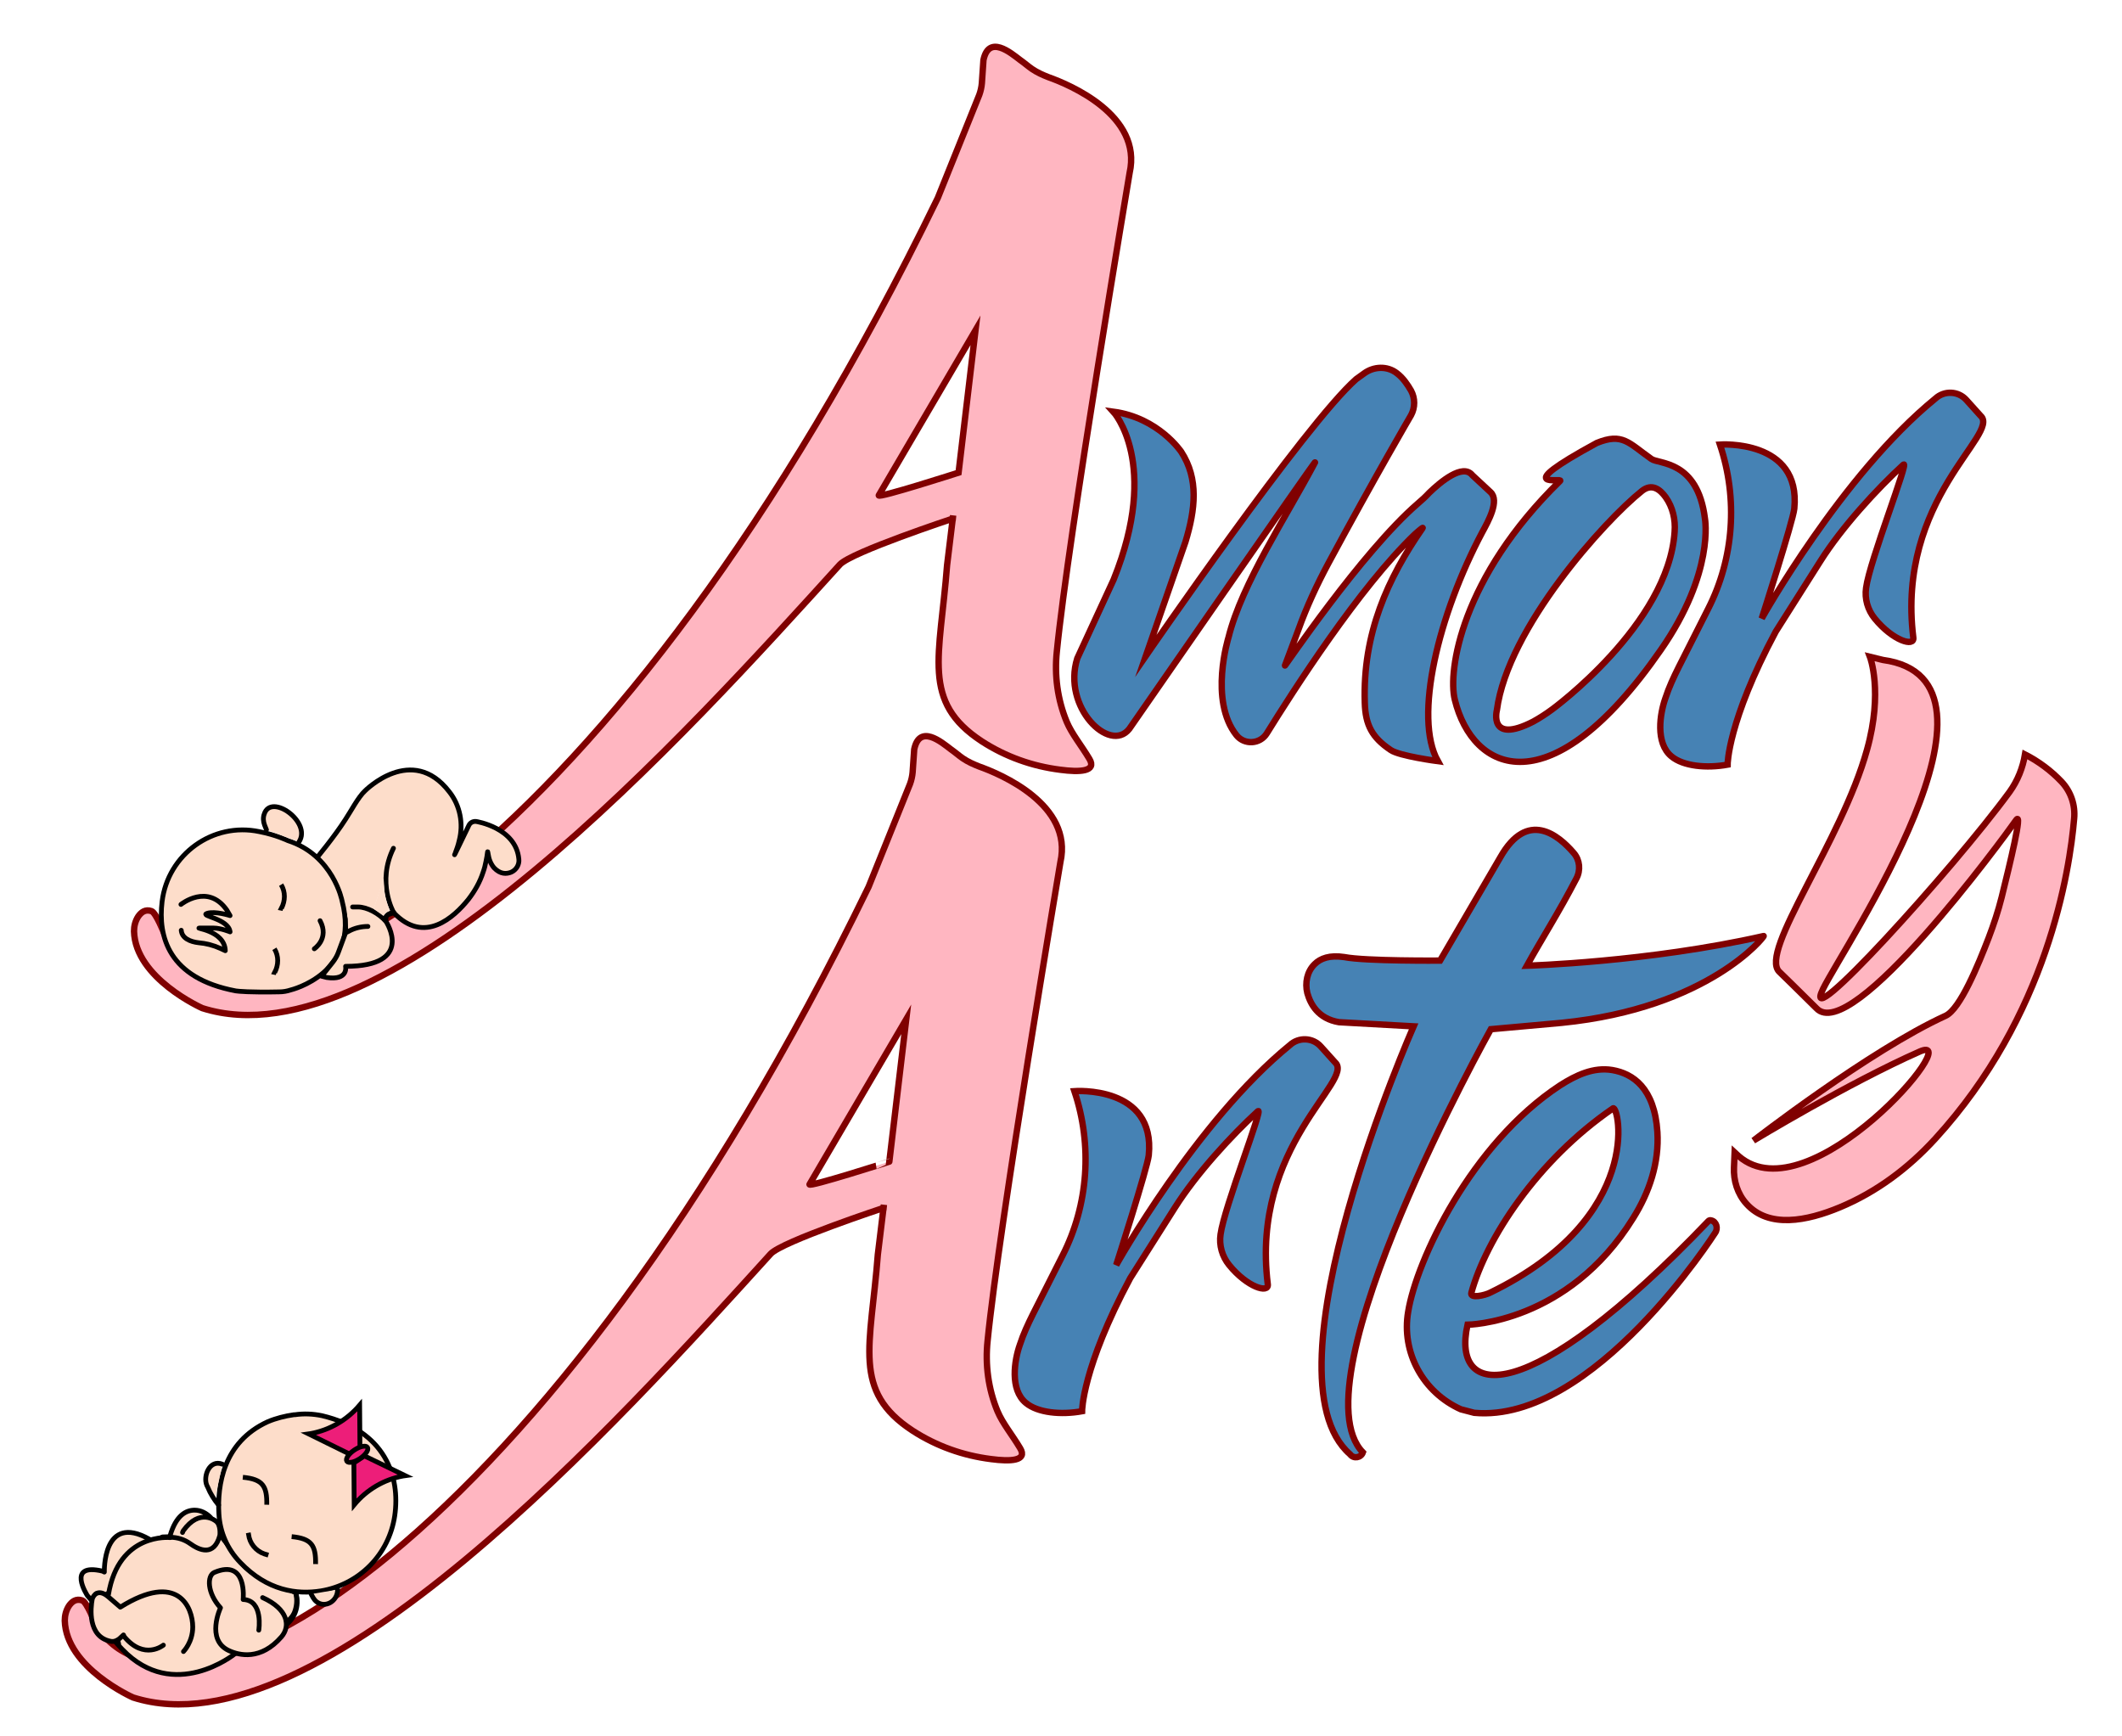 <?xml version="1.0" encoding="utf-8"?>
<!-- Generator: Adobe Illustrator 26.3.1, SVG Export Plug-In . SVG Version: 6.00 Build 0)  -->
<svg version="1.1" id="Capa_1" xmlns="http://www.w3.org/2000/svg" xmlns:xlink="http://www.w3.org/1999/xlink" x="0px" y="0px"
	 viewBox="0 0 665 544" style="enable-background:new 0 0 665 544;" xml:space="preserve">
<style type="text/css">
	.st0{fill:#4682B4;stroke:#800000;stroke-width:2;stroke-miterlimit:10;}
	.st1{fill:#FFB6C1;stroke:#800000;stroke-width:2;stroke-miterlimit:10;}
	.st2{fill:#FDDDCA;stroke:#000000;stroke-width:1.5;stroke-linecap:round;stroke-linejoin:round;stroke-miterlimit:10;}
	.st3{fill:#FDDDCA;stroke:#000000;stroke-width:1.5;stroke-miterlimit:10;}
	.st4{fill:#FDDDCA;}
	.st5{fill:#ED1E79;stroke:#000000;stroke-width:1.5;stroke-miterlimit:10;}
</style>
<path class="st0" d="M371.5,169.8L371.5,169.8l-12.4,35.7c0,0,49.9-72.6,65.9-86.7l2.5-1.8c3-2.2,7.2-2.4,10.2-0.1
	c2,1.5,3.4,3.6,4.5,5.5c1.3,2.4,1.3,5.3,0,7.7c0,0-11.3,19.3-25.9,46.4c-3.6,6.7-6.8,13.6-9.4,20.8l-4.2,11.2
	c-0.7,1.3,24-35.5,41.6-50.7c1.3-1.1,2.5-2.2,3.6-3.4c3.4-3.3,10.5-9.3,13.5-5.5l5.7,5.3c2.9,2.7-0.7,9.1-2.6,12.6
	c-13.7,25.8-21.6,57.9-13.9,71.7c0,0-12.1-1.6-14.8-3.5c-5.8-3.9-7.9-7.8-8.1-14.8c-0.7-21.7,7.2-39,18.1-54.7
	c0.4-0.6-2.3,1.8-2.3,1.8C426,184,405,216.9,397,229.8c-2.1,3.4-7,3.7-9.5,0.6c-8.7-10.9-2.5-30.7-2.5-30.7
	c4.2-16.9,18.3-38.1,27.1-54.8c1.2-2.2-58.2,83.5-58.2,83.5c-6.1,7.8-21.1-6.8-16.3-22.1l11.4-24.7c14.7-36.5-0.1-52.6-0.1-52.6h0
	c14.2,1.9,21.3,12.6,21.3,12.6C375.7,150.1,374.6,159.6,371.5,169.8z"/>
<path class="st0" d="M534.3,162.5c-2.3-18.4-14.5-17-16.8-18.7c-7.1-5-9-8.3-17.1-5c-28,15.2-10.3,10.7-11.5,11.9
	c-31,30.3-35.2,59.5-33,68.5c5.6,22.9,30,34.3,64.6-15.6C537.4,179.3,534.3,162.5,534.3,162.5z M524.8,166.6
	c-1.9,29.1-38.4,55.7-38.4,55.7c-1.9,1.4-3.9,2.7-5.9,3.8c-14.2,7.3-11.4-3.6-11.4-3.6c3.4-25.7,33.7-59.3,45.5-68.7
	c3.1-2.4,5.6-0.5,7.4,2C524.2,158.9,525.1,162.8,524.8,166.6z"/>
<path class="st0" d="M539,139.3L539,139.3c5.7,17,4.4,35.6-3.7,51.5l-9.2,18.2c-1.6,3.2-3.1,6.4-4.2,9.8c-1.7,4.8-3.2,14,1.9,18.2
	c3.7,3.1,11,3.8,17.6,2.6c0,0,0-13.5,15.1-41.7l14-22.1c6.7-10.6,17.7-22.6,26-30.2c2-1.8-10.6,30.2-11.7,38.6
	c-0.5,3.4,0.5,6.9,2.7,9.6c5.7,7,12.5,9,12.1,6c-5.4-43.5,27.4-63.8,21.1-69.5l-4.5-5c-2.5-2.8-6.9-3-9.7-0.4l0,0
	c-29.2,23.8-54.4,68.9-54.4,68.9s9.8-30.5,10.2-34.4C564.5,137.5,539,139.3,539,139.3z"/>
<path class="st0" d="M336.7,341.9L336.7,341.9c5.7,17,4.4,35.6-3.7,51.5l-9.2,18.2c-1.6,3.2-3.1,6.4-4.2,9.8
	c-1.7,4.8-3.2,14,1.9,18.2c3.7,3.1,11,3.8,17.6,2.6c0,0,0-13.5,15.1-41.7l14-22.1c6.7-10.6,17.7-22.6,26-30.2
	c2-1.8-10.6,30.2-11.7,38.6c-0.5,3.4,0.5,6.9,2.7,9.6c5.7,7,12.5,9,12.1,6c-5.4-43.5,27.4-63.8,21.1-69.5l-4.5-5
	c-2.5-2.8-6.9-3-9.7-0.4h0c-29.2,23.8-54.4,68.9-54.4,68.9s9.8-30.5,10.2-34.4C362.2,340,336.7,341.9,336.7,341.9z"/>
<path class="st0" d="M451.3,301l18.9-32.4c8.5-15,18.2-6.9,23-1.3c1.9,2.2,2.2,5.4,0.8,8c-5.5,10.6-10.8,18.8-15.5,27.3l0,0
	c0,0,38.1-1.1,74.2-9.3c0.5-0.1-17.1,22.6-63.3,27.2l-22.2,2c0,0-61.7,110.4-40.1,132.6v0c-0.6,1.7-2.9,2.1-4,0.6l0,0
	c-28.4-24.7,19.9-134.1,19.9-134.1l-23.4-1.3c-6.5-1.1-8.9-5.6-9.9-9.1c-0.8-3.2-0.1-6.8,2.3-9.1c1.8-1.8,4.7-2.9,9.3-2.2
	C427.9,301.2,451.3,301,451.3,301z"/>
<path class="st0" d="M536.2,382.4c-0.3-0.1-0.6,0-0.8,0.2c-56.8,59.4-80.7,55.8-75.5,32.5c0,0,31.4-0.3,51.9-33.4
	c5.1-8.1,8.2-17.4,7.6-27c-0.9-13.8-7.7-18.3-14.1-19.4c-5.9-1-11.4,1.6-16.4,4.8C461,358.4,443.9,395,441.3,411
	c-2.2,12.8,4.7,25.3,16.5,30.6l4.2,1.1c37.3,3.4,75.5-56.4,75.5-56.4C538.5,384.9,537.9,382.7,536.2,382.4z M461.1,405.1
	c4.6-16.8,20.6-41.5,44.4-57.8c1.8-1.2,10.1,34.1-38.4,57.7C465.4,405.9,460.6,407,461.1,405.1z"/>
<path class="st1" d="M586,205.8c0,0,4.2,10.9-0.9,29.1c-8,28.9-34,63.3-27.5,69.6l4.2,4.1l7.4,7.3c10.9,11.9,58.7-53.3,62.6-58.9
	c2.2-3.2-2,14-4.5,24.1c-1.1,4.4-2.5,8.6-4.1,12.8c-3.2,8.3-8.9,22.3-13.5,24.4c-23.7,10.8-60.2,39.1-60.2,39.1s29.7-18,52.1-27.9
	c15-6.6-34.5,51.9-56.7,32.8l-1.3-1.2l-0.2,4.7c-0.2,4.1,1.1,8.3,3.9,11.4c7,7.8,19,5.4,29.3,1.1c11.5-4.8,21.5-12.3,29.9-21.5
	c35.2-38.5,42.1-83.9,43.5-100.3c0.4-4.2-1-8.4-3.9-11.5c-3.3-3.5-7.2-6.4-11.5-8.6l0,0l0,0c-0.7,4.2-2.3,8.2-4.8,11.7
	c-18,24.6-66.2,77.6-58.5,61.8c6.6-13.5,63.6-97,18.8-103.1L586,205.8z"/>
<path class="st1" d="M354,54.2c4.1-18.1-18.9-27.7-25.4-30c-1.8-0.7-3.6-1.5-5.2-2.6c-1.3-0.9-2.4-1.9-3.7-2.8c-3-2.3-9.8-8-11.5,0
	l-0.5,7.3c-0.1,1.2-0.4,2.5-0.8,3.6l-13,32.3C193.4,269,76,335.5,51.5,292.6c0,0-2.6-6.6-4-7.1c-2-0.7-3.3,0.4-4.2,1.7
	c-0.9,1.4-1.3,3-1.3,4.6c0.4,14.8,21.4,24.1,21.4,24.1c58,18.5,152.6-87,199.8-139c3.6-3.9,35.4-14.4,35.4-14.4l0.1-1l0,0l-1.9,15.6
	c-2.2,28.8-8.2,42.7,10.9,55.2c7.4,4.8,15.8,7.8,24.6,8.9c6,0.8,11.5,0.6,9.1-3.4c-2.5-4.2-5.5-7.8-7.1-11.6
	c-2.9-7-3.9-14.6-3.1-22.1C334.7,168.6,354,54.2,354,54.2z M275.4,155.2l30.3-51.7l-5.3,44.6C300.4,148.1,274.9,156.3,275.4,155.2z"
	/>
<path class="st1" d="M332.3,270.2c4.1-18.1-18.9-27.7-25.4-30c-1.8-0.7-3.6-1.5-5.2-2.6c-1.3-0.9-2.4-1.9-3.7-2.8
	c-3-2.3-9.8-8-11.5,0L286,242c-0.1,1.2-0.4,2.5-0.8,3.6l-13,32.3C171.7,484.9,54.3,551.5,29.8,508.6c0,0-2.6-6.6-4-7.1
	c-2-0.7-3.3,0.4-4.2,1.7c-0.9,1.4-1.3,3-1.3,4.6c0.4,14.8,21.4,24.1,21.4,24.1c58,18.5,152.6-87,199.8-139
	c3.6-3.9,35.4-14.4,35.4-14.4l0.1-1l0,0l-1.9,15.6c-2.2,28.8-8.2,42.7,10.9,55.2c7.4,4.8,15.8,7.8,24.6,8.9c6,0.8,11.5,0.6,9.1-3.4
	c-2.5-4.2-5.5-7.8-7.1-11.6c-2.9-7-3.9-14.6-3.1-22.1C313,384.6,332.3,270.2,332.3,270.2z M253.7,371.1l30.3-51.7l-5.3,44.6
	C278.7,364,253.1,372.2,253.7,371.1z"/>
<g>
	<g>
		<path class="st2" d="M123.3,265.8L123.3,265.8c-5.3,10.7,0,20,0,20l0.1,0.2c9.6,10.1,18.9,1.4,23.4-4.2c2-2.6,3.6-5.4,4.6-8.5
			c0.4-1.1,0.7-2.3,0.9-3.4c0.2-1,0.4-2,0.5-3c0-0.3,0.1,0.2,0.2,0.8c0.2,1.5,0.8,3,1.8,4.2c2,2.1,3.9,2,5.4,1.4
			c1.6-0.7,2.6-2.4,2.4-4.1c-0.9-9.9-13.4-11.8-13.4-11.8c-1-0.1-1.9,0.4-2.3,1.3c-1.6,3.3-5.2,10.8-4.3,8.8c0.5-1.3,1-2.7,1.3-4.1
			c1.4-5.3,0.3-11-3.1-15.3c-11.7-15.2-26.4-0.3-26.4-0.3c-2.1,1.9-4.5,6.5-6.1,8.9c-3.5,5.5-9.1,12.2-9.1,12.2l4.4,5.3l2.8,5.7
			l1.8,8.1l0.2,4.5l6.9-2"/>
		<path class="st2" d="M90.2,263.4c14.3,4.6,17,18.9,17,18.9c5.9,22.7-16.1,27.9-16.1,27.9c-1.2,0.4-2.4,0.6-3.6,0.6
			c-9.1,0.2-13-0.2-13.6-0.3c-21.2-4-24.4-17.1-23.1-28c1.8-14.8,15.9-25,30.5-21.9C86.5,261.6,90.2,263.4,90.2,263.4z"/>
		<path class="st2" d="M110.5,284.2h1.7c2.8,0,6.6,2,8.8,4.6c0,0-0.8-2.6,2.3-2.9c0.5,0-0.6,0.4-1.7,0.7c-0.9,0.3-1.2,1.4-0.6,2.2
			c0,0,9.2,14-12.7,14c0,0,1,4.5-5.9,3.5l-1.6-0.4l3.5-4.4c0.7-0.9,1.3-1.9,1.7-3l2.3-6.2l1-0.5c1.8-1,3.9-1.5,6-1.5l0,0"/>
		<path class="st2" d="M56.8,291.5c0.2,2.5,2.8,3.6,5.4,3.9c2.4,0.2,4.7,0.8,6.9,1.8l1.5,0.7c-0.2-6.5-10.3-7.1-7.9-7.1
			c1.2,0,2.8,0,4.2,0c2.3,0,5.2,1.2,5.2,1.2c-0.5-4.2-9.7-5-7.2-5.8c2.5-0.8,7.2,0.7,7.2,0.7l-1-1.7c-6-8.6-14.4-1.8-14.4-1.8"/>
		<path class="st2" d="M83.5,260l-0.6-1.5c-0.4-1.1-0.5-2.3-0.1-3.4c2.1-6.7,15,2.5,10.9,8.7h0"/>
		<path class="st3" d="M88.1,277.2c1.4,2.3,1.3,5.1,0.1,7.4l0.5,0.1"/>
		<path class="st3" d="M86,297.3c1.4,2.3,1.3,5.1,0.1,7.4l0.5,0.1"/>
		<path class="st2" d="M100.3,288.5c3,5.6-1.8,8.8-1.8,8.8"/>
	</g>
	<path class="st4" d="M120.2,275l-3.1,9.8l3.1,2.2c0,0,0.6-0.9,0.8-1c0.2-0.2,1.2-0.6,1.2-0.6l-0.8-2.1c-0.7-2.2-0.9-3.3-1-5.5
		L120.2,275z"/>
</g>
<g>
	<path class="st2" d="M36.3,514.6L36.3,514.6c0.7,0.8,1.4,1.6,2.1,2.3c16.1,16.7,35.1,1.4,35.1,1.4l15-8.4c3.8-2.1,5.5-6.6,4.2-10.8
		l0,0l-12.2-5.6c-2-0.9-3.7-2.3-5-4l-6.5-8.5l-18.1,0.6l-11.9,6.3l-5.6,11.8l3.8,15.5"/>
	<path class="st3" d="M92.4,443.3l-0.3,0c-2.8,0.4-5.6,1.1-8.2,2.2c-14,6.4-15.8,20-15.3,28.8c0.3,5.8,2.7,11.2,6.7,15.3
		c8.5,8.9,17.8,10.1,25.3,8.9c12-2,21.3-11.4,23.1-23.5c1.8-12.4-3-26.7-22.8-31.4C98,443,95.2,442.9,92.4,443.3z"/>
	<path class="st2" d="M69.7,458.8c-4-1.6-6.1,3.7-4.9,6.6c0.1,0.2,0.2,0.4,0.3,0.6c0.8,2,2,3.9,3.4,5.6l-1.2-1.6"/>
	<path class="st2" d="M105.8,498.1L105.8,498.1c0,3.7-3.9,5.9-6.6,3.8c-0.9-0.7-1.4-1.9-1.7-2.4"/>
	<path class="st2" d="M57.2,480.2l0.2-0.5c5.2-7.3,10.2-3.1,10.2-3.1c1.7,1.1,1.3,4.5,1.3,4.5c-1.8,6.7-6.4,4.7-9.3,2.6
		c-1.8-1.3-4-2-6.3-2l0,0l0-0.5c1.9-6.5,5.1-8,7.7-8c2,0,3.8,1,5.1,2.4l0,0"/>
	<path class="st2" d="M46.8,482.3L46.8,482.3c-14.7-8.3-14.1,10.3-14.1,10.3l-0.6-0.3c-11.5-2.7-4.7,7.7-4.7,7.7l1.3,1.5l1.4-2.1
		l2.6,0.1"/>
	<path class="st2" d="M81.1,510.8c0,0,1.5-9.4-4.9-9.6l0,0c0,0,1.4-12.9-9-8.5c-2.4,1-2.3,6.5,1.9,11.1l0,0c0,0-4.7,10,2.6,13.4
		c3.2,1.5,10,3.2,16.5-4.3c2.9-3.4,2.1-8.7-5.9-12.3l0,0"/>
	<path class="st2" d="M53.3,481.8c0,0-16.1-1.7-19.3,17.8"/>
	<path class="st3" d="M77.8,480.3l0.1,0.5c0.3,2.8,2.3,5.2,4.9,6.1l1.3,0.4"/>
	<path class="st3" d="M91.4,481.5c6.3,0.6,7.6,2.8,7.5,8.6"/>
	<path class="st3" d="M76.1,462.9c6.3,0.6,7.6,2.8,7.5,8.6"/>
	<path class="st2" d="M57.5,517.5c0,0,2.9-2.9,2.9-7.7c0-6.1-4.6-17.5-22.7-6.2l-3.7-3.2c-3.5-3-4.9-0.1-5.1,0.7
		c-0.5,2.7-1.5,11.8,5.8,13.2c1,0.2,1.9-0.2,2.7-0.8l1.3-1.2l0.2,0.5c6.3,7.6,12.3,2.7,12.3,2.7"/>
	<g>
		<path class="st5" d="M96.7,449.3l0.7-0.1c6-1.1,11.4-4.3,15.3-8.9l0,0l0.1,13.1l-3.3,2.2L96.7,449.3z"/>
		<path class="st5" d="M127,462.4l-0.7,0.1c-6,1.1-11.4,4.3-15.3,9l0,0l-0.1-13.1l3.3-2.2L127,462.4z"/>
		
			<ellipse transform="matrix(0.831 -0.556 0.556 0.831 -234.46 139.007)" class="st5" cx="111.8" cy="455.9" rx="3.9" ry="1.6"/>
	</g>
	<path class="st2" d="M89.8,508.2L89.8,508.2c1-0.7,1.9-1.7,2.4-2.8c0.8-1.9,1-4.1,0.5-6.2l0,0"/>
</g>
</svg>

